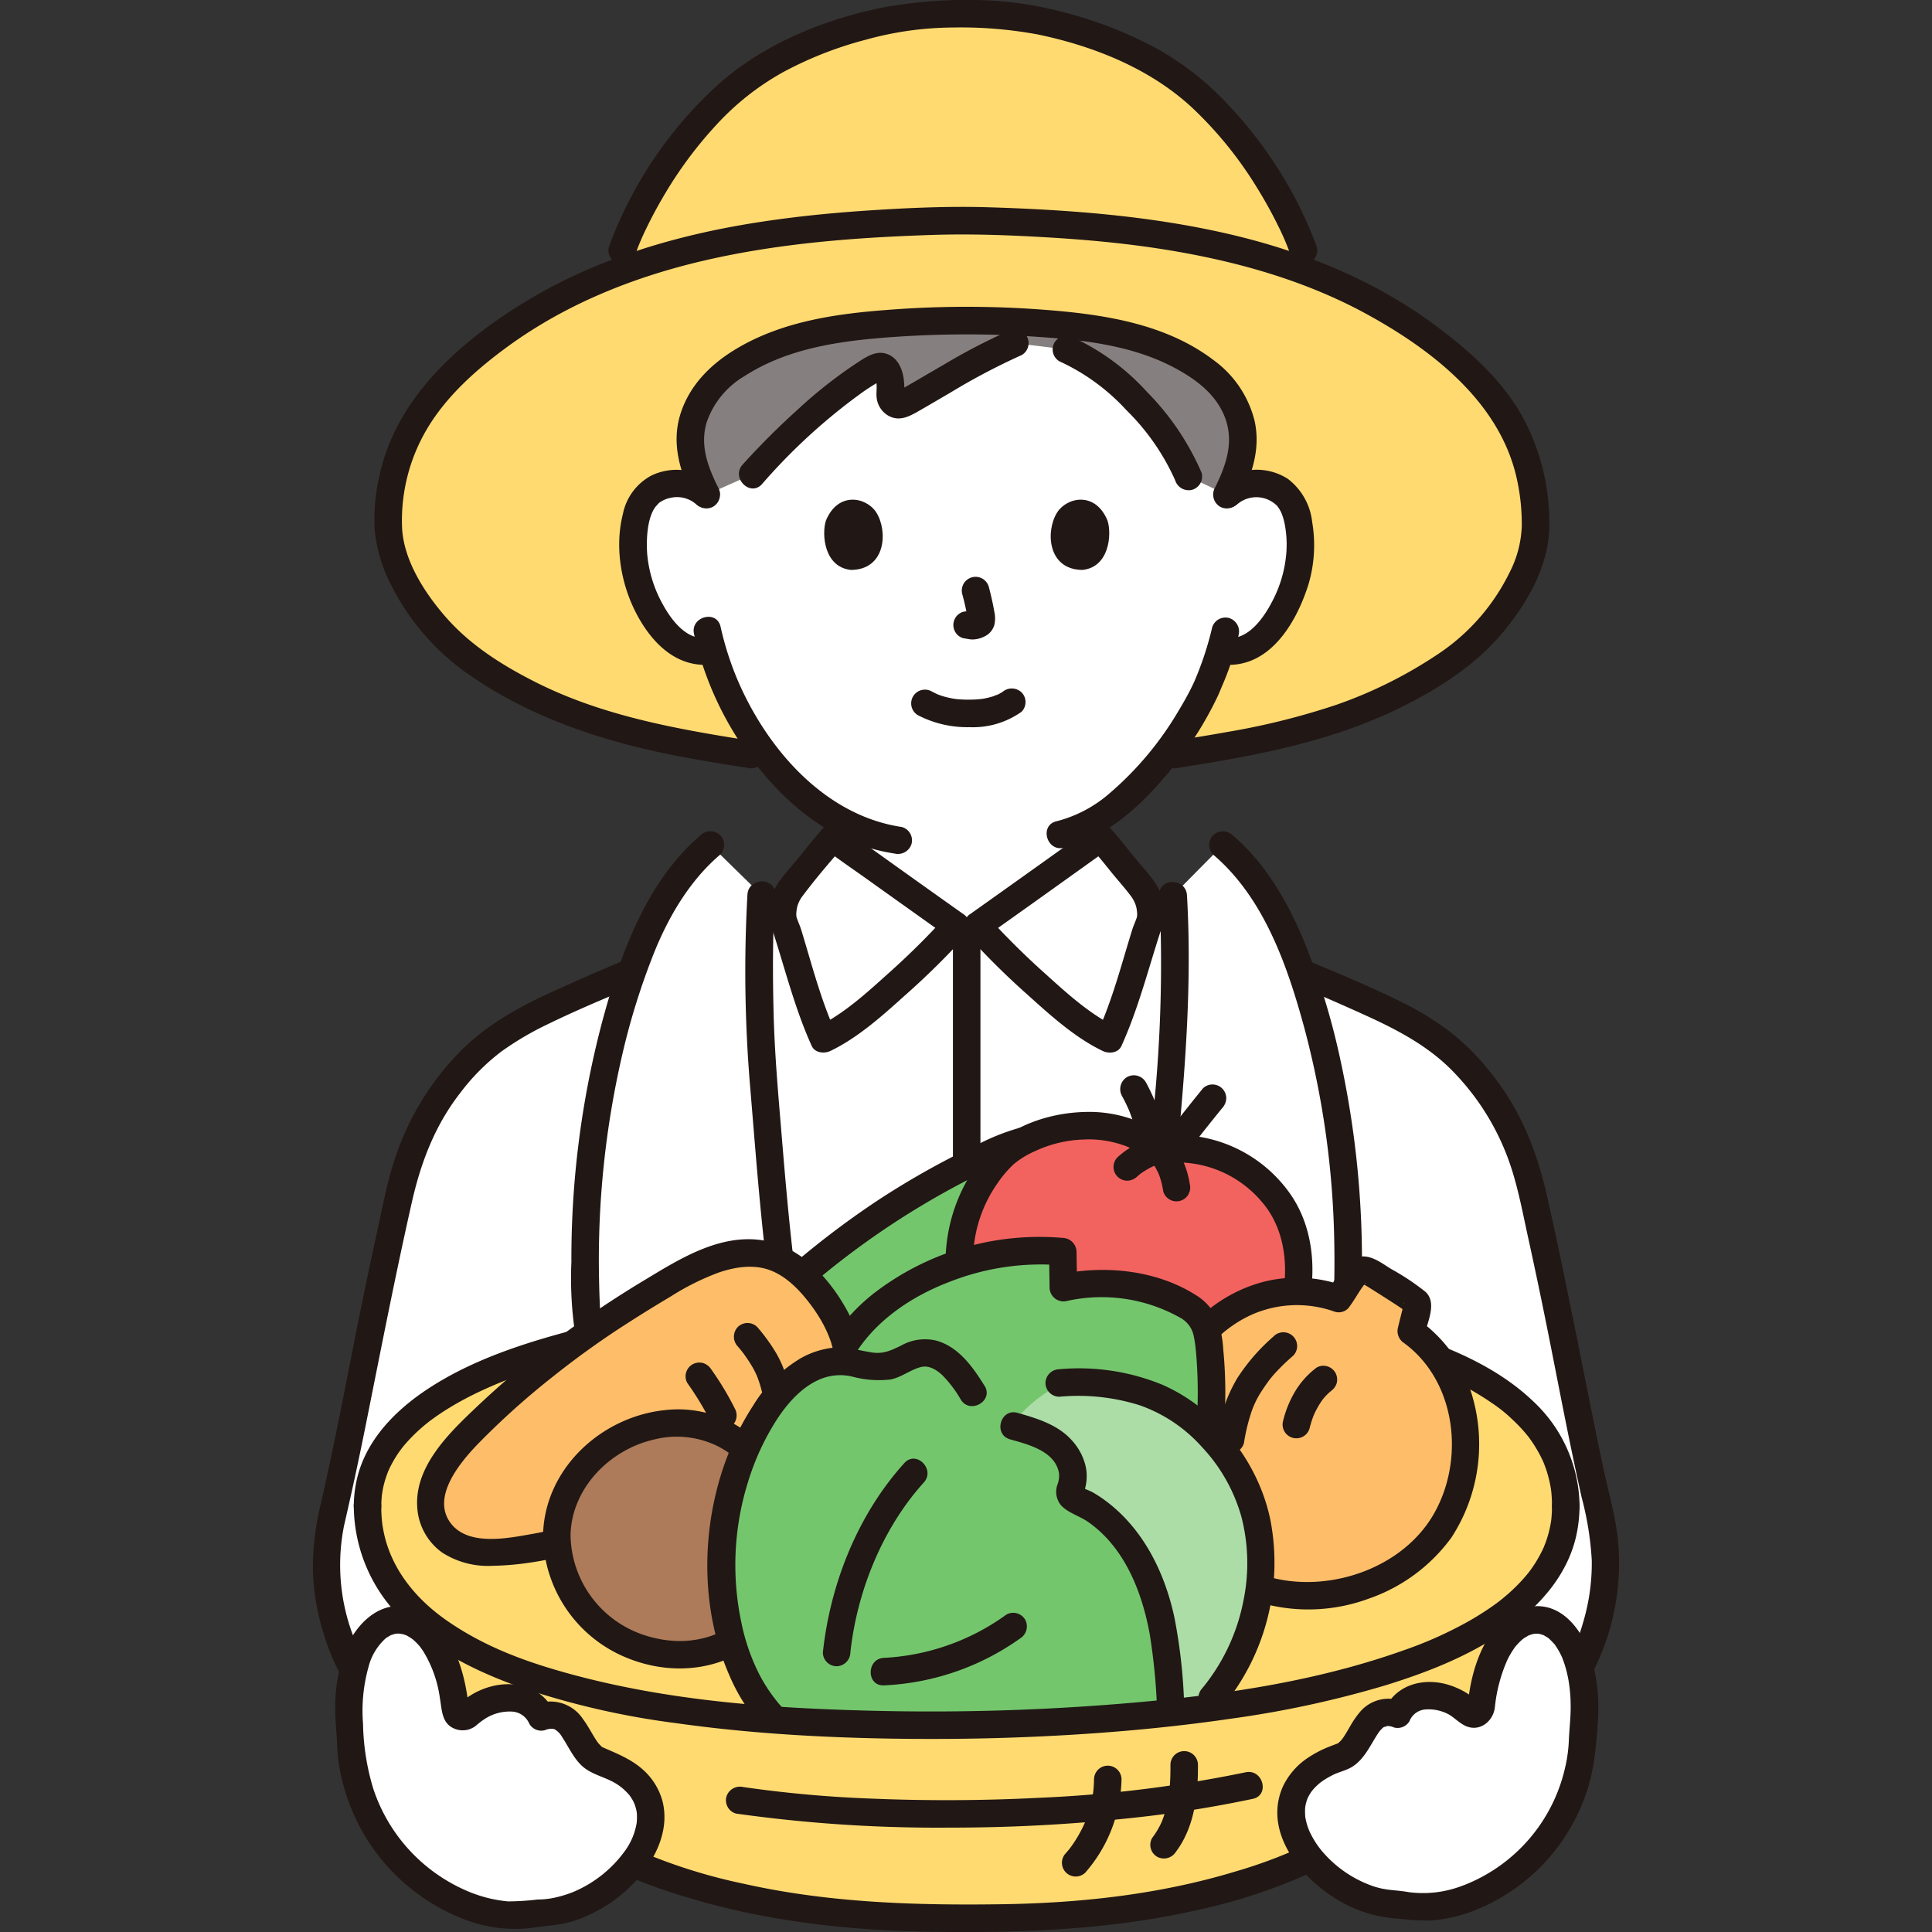 <!DOCTYPE svg PUBLIC "-//W3C//DTD SVG 1.1//EN" "http://www.w3.org/Graphics/SVG/1.1/DTD/svg11.dtd">
<!-- Uploaded to: SVG Repo, www.svgrepo.com, Transformed by: SVG Repo Mixer Tools -->
<svg width="80px" height="80px" viewBox="-54.58 0 337.122 337.122" xmlns="http://www.w3.org/2000/svg" fill="#000000">
<rect x="-54.58" y="0" width="337.122" height="337.122" fill="#333333" stroke="none"/>
<g id="SVGRepo_bgCarrier" stroke-width="0"/>
<g id="SVGRepo_tracerCarrier" stroke-linecap="round" stroke-linejoin="round"/>
<g id="SVGRepo_iconCarrier">
<defs>
<style>.a{fill:#ffffff;}.b{fill:#211715;}.c{fill:#ffda71;}.d{fill:#85807f;}.e{fill:none;}.f{fill:#74c66d;}.g{fill:#febe69;}.h{fill:#f2635f;}.i{fill:#ad7b59;}.j{fill:#acdda7;}</style>
</defs>
<path class="a" d="M137.443,146.178c2.2,2.465,4.92,6.077,7.076,8.573,1.269,1.47,2.2,4.168,1.48,6.115-.828,1.654-3.537,12.939-6.969,20.436-6.907-3.273-19.2-15.425-23.057-19.768C117.42,160.509,136.507,146.936,137.443,146.178Z"/>
<path class="a" d="M90.771,146.178c-2.2,2.465-4.92,6.077-7.075,8.573-1.269,1.47-2.2,4.168-1.481,6.115.828,1.654,3.487,12.939,6.919,20.436,6.908-3.273,19.247-15.425,23.107-19.768C110.794,160.509,91.707,146.936,90.771,146.178Z"/>
<path class="a" d="M34.214,312.486C25.737,309.217,11.46,299.447,7.2,291.51A38.822,38.822,0,0,1,3.02,266.073c5-21.542,5.957-30.566,12.174-57.929A45.678,45.678,0,0,1,29.2,183.42a46.266,46.266,0,0,1,9.056-6.023c7.6-3.871,23.628-10.293,37.431-15.971l3.889-1.565,2.4-.966a4.609,4.609,0,0,0,.233,1.971c.828,1.654,3.487,12.939,6.919,20.436,6.908-3.273,19.247-15.425,23.107-19.768h3.732c3.86,4.343,16.15,16.5,23.057,19.768,3.432-7.5,6.141-18.782,6.969-20.436a4.566,4.566,0,0,0,.241-1.873l2.155.868,3.889,1.565c13.8,5.678,29.827,12.1,37.431,15.971a46.269,46.269,0,0,1,9.057,6.023,45.676,45.676,0,0,1,14.008,24.724c6.217,27.363,7.177,36.387,12.174,57.929a38.828,38.828,0,0,1-4.174,25.437c-4.266,7.937-18.542,17.707-27.02,20.976Z"/>
<path class="b" d="M78.941,157.547c-12.569,5.056-25.218,10.042-37.536,15.69-6.008,2.754-11.675,5.98-16.261,10.829a48.382,48.382,0,0,0-11.087,18.952c-1.238,3.992-2.01,8.141-2.9,12.22q-1.2,5.484-2.333,10.983c-1.215,5.9-2.356,11.812-3.525,17.719-1.189,6.007-2.434,12-3.784,17.976a47.492,47.492,0,0,0-1.491,12.32A41.092,41.092,0,0,0,2.1,285.706a35.287,35.287,0,0,0,4.016,8.64,39.715,39.715,0,0,0,6.488,7.18,76.36,76.36,0,0,0,16.98,11.518q1.958.963,3.993,1.756a2.418,2.418,0,0,0,2.952-1.676,2.456,2.456,0,0,0-1.676-2.953,65.239,65.239,0,0,1-15.5-9.243c-4.79-3.73-8.969-7.832-11.447-13.42a34.806,34.806,0,0,1-2.435-21.367q2.072-8.967,3.873-17.991c2.574-12.82,5.064-25.648,7.95-38.4,1.558-6.886,4.008-13.337,8.376-18.962a36.917,36.917,0,0,1,7.277-7.335,52.976,52.976,0,0,1,7.681-4.555c5.943-2.912,12.086-5.428,18.2-7.962,6.4-2.653,12.8-5.3,19.229-7.884l2.168-.872a2.475,2.475,0,0,0,1.676-2.953,2.415,2.415,0,0,0-2.952-1.676Z"/>
<path class="b" d="M147.757,162.176c12.037,4.841,24.14,9.625,35.949,15,5.534,2.521,10.9,5.321,15.193,9.721a43.213,43.213,0,0,1,10.39,17.393c1.2,3.854,1.945,7.855,2.809,11.793q1.173,5.346,2.282,10.706c1.2,5.792,2.323,11.6,3.468,17.4,1.123,5.7,2.288,11.387,3.55,17.056a54.49,54.49,0,0,1,1.776,11.015,36.066,36.066,0,0,1-1.532,10.917,33.014,33.014,0,0,1-3.544,8.158,31.97,31.97,0,0,1-5.594,6.317,71.685,71.685,0,0,1-15.972,10.962c-1.174.594-2.337,1.135-3.41,1.553a2.472,2.472,0,0,0-1.676,2.953A2.417,2.417,0,0,0,194.4,314.8a69.277,69.277,0,0,0,16.844-9.876c5.072-3.907,9.874-8.344,12.626-14.225a41.447,41.447,0,0,0,3.742-23.07c-.483-3.6-1.482-7.151-2.253-10.7q-.961-4.426-1.856-8.868c-2.655-13.132-5.18-26.28-8.134-39.35-1.668-7.376-4.321-14.327-8.942-20.385a43.545,43.545,0,0,0-7.691-8.054,49.92,49.92,0,0,0-8.371-5.228c-6.23-3.109-12.711-5.738-19.138-8.408-6.661-2.767-13.331-5.522-20.023-8.214l-2.169-.872a2.416,2.416,0,0,0-2.952,1.676,2.46,2.46,0,0,0,1.676,2.953Z"/>
<path class="c" d="M150.33,131.68c18.254-2.851,32.911-5.57,48.33-16.214,7.359-5.081,14.7-15.32,14.7-23.656,0-9.392-2.813-18.535-10.959-26.4a82.832,82.832,0,0,0-28.247-17.727c-.73-2.264-1.281-3.979-1.281-3.979-2.325-6.58-9.242-19.7-20.11-28.7-9.048-7.487-26.172-13.18-39.33-12.564C100.274,1.828,83.146,7.522,74.1,15.01,63.229,24,56.312,37.128,53.986,43.708l-1.68,4.143A82.525,82.525,0,0,0,24.458,65.414c-8.145,7.861-11.3,16.592-11.3,25.985,0,8.335,7.68,18.986,15.04,24.067C43.62,126.11,58.277,128.829,76.531,131.68"/>
<path class="a" d="M170.759,87.668a6.61,6.61,0,0,0-5.938-3.3,6.987,6.987,0,0,0-5.467,2.234c1.87-3.734,3.382-7.238,2.9-11.153a15.652,15.652,0,0,0-6.218-10.485,38.819,38.819,0,0,0-15.078-6.714c-7.4-1.65-16.878-2.155-26.877-2.389-10,.234-19.476.739-26.876,2.389a38.819,38.819,0,0,0-15.078,6.714A15.657,15.657,0,0,0,65.912,75.45c-.473,3.875,1,7.347,2.848,11.039a7.026,7.026,0,0,0-5.367-2.12,6.61,6.61,0,0,0-5.938,3.3c-2.017,3.5-1.932,9.946-.578,13.935.959,2.825,2.531,7.147,6.318,10.246a7.7,7.7,0,0,0,6.55,1.64,54.166,54.166,0,0,0,10.279,19.393c4.485,5.369,9.21,9.279,14.524,11.593h-.01c-.118,1.372-.292,2.694-.51,4.069,5.746,4.127,17.11,12.207,18.213,12.989h3.732c1.228-.87,15.156-10.773,19.92-14.217-.152-1.031-.268-2.064-.359-3.1l-1.111.007c11.264-5.273,20.289-20.754,21.878-25.069a45.947,45.947,0,0,0,2.083-5.653l.581.1a7.85,7.85,0,0,0,6.054-1.748c3.788-3.1,5.359-7.421,6.318-10.246C172.691,97.614,172.776,91.167,170.759,87.668Z"/>
<path class="d" d="M122.506,59.873c-6.064,2.555-14.616,7.921-19.415,10.587A1.642,1.642,0,0,1,100.75,68.7a8.659,8.659,0,0,0-.207-3.154c-.32-1.318-1.332-1.877-2.12-1.464-6.724,3.527-16.3,12.644-21.732,18.692l-8.012,3.555c-1.806-3.631-3.233-7.058-2.767-10.876a15.657,15.657,0,0,1,6.219-10.485,38.821,38.821,0,0,1,15.077-6.714c7.4-1.65,16.878-2.155,26.877-2.389,10,.234,19.477.739,26.877,2.389a38.819,38.819,0,0,1,15.078,6.714,15.652,15.652,0,0,1,6.218,10.485c.467,3.818-.96,7.245-2.766,10.876l-6.7-3.168c-2.318-5.832-7.551-12.275-13.009-16.972a29.045,29.045,0,0,0-8.282-5.209Z"/>
<path class="b" d="M56.3,44.346a40.258,40.258,0,0,1,1.871-4.435c.936-1.954,1.964-3.864,3.067-5.73a71.032,71.032,0,0,1,9.086-12.29A46.254,46.254,0,0,1,82.052,12.6,65.036,65.036,0,0,1,96.459,6.94,57.822,57.822,0,0,1,111.666,4.8a73.647,73.647,0,0,1,14.909,1.226c9.767,2.044,19.581,5.964,26.954,12.847a67.572,67.572,0,0,1,11.19,13.814c1.322,2.13,2.547,4.321,3.653,6.57a43.081,43.081,0,0,1,2.189,5.089,2.461,2.461,0,0,0,2.952,1.676,2.421,2.421,0,0,0,1.677-2.952A72.72,72.72,0,0,0,159.932,18.5a50.43,50.43,0,0,0-12.7-10.043,70.571,70.571,0,0,0-15.551-6.142A62.833,62.833,0,0,0,115.2,0,79.856,79.856,0,0,0,99.016,1.4c-10.587,2.221-21.1,6.637-29.077,14.082A71.6,71.6,0,0,0,51.672,43.07a2.422,2.422,0,0,0,1.676,2.952A2.447,2.447,0,0,0,56.3,44.346Z"/>
<path class="b" d="M77.169,129.366c-13.106-2.05-26.394-4.315-38.345-10.363-5.863-2.967-11.426-6.477-15.755-11.482-3.615-4.179-7.236-9.793-7.492-15.485a31.361,31.361,0,0,1,4.4-17.267c3.4-5.7,8.583-10.305,13.9-14.2,10.29-7.535,22.2-12.283,34.57-15.138,12.99-3,26.344-4,39.638-4.436,6.7-.218,13.394.027,20.087.425,6.618.392,13.234.991,19.787,2.011,12.558,1.954,25.02,5.359,36.2,11.521,11.111,6.124,22.574,14.981,25.765,27.858a36.155,36.155,0,0,1,1.033,9,19.015,19.015,0,0,1-2.124,8.077,36.184,36.184,0,0,1-12.118,14,78.055,78.055,0,0,1-17.921,9.033,125.716,125.716,0,0,1-19.114,4.786c-3.322.6-6.657,1.135-9.993,1.657a2.416,2.416,0,0,0-1.676,2.952,2.459,2.459,0,0,0,2.952,1.676c13.836-2.163,27.664-4.7,40.214-11.216,6.187-3.212,12.084-7.1,16.556-12.513,4.216-5.1,7.917-11.492,8.023-18.29a38.685,38.685,0,0,0-4.728-19.35c-3.549-6.355-9.087-11.289-14.842-15.613-10.754-8.081-23.458-13.2-36.5-16.207-13.666-3.153-27.75-4.2-41.736-4.633-7.032-.216-14.077.1-21.095.565s-14.047,1.193-21,2.352c-13.3,2.22-26.458,6.213-38.091,13.16S14.564,69.187,11.63,83.031a33.414,33.414,0,0,0-.809,9.651,26.271,26.271,0,0,0,2.807,9.312,41.846,41.846,0,0,0,13.083,15.348c11.478,8.145,24.878,12.365,38.587,14.886,3.521.647,7.058,1.213,10.6,1.766a2.476,2.476,0,0,0,2.953-1.676,2.418,2.418,0,0,0-1.677-2.952Z"/>
<path class="e" d="M73.611,164.6c.873-.291,15.038-6.917,15.329-7.024,4.482-1.62,4.288-4.492,4.871-7.713.32-1.863.572-3.58.727-5.385"/>
<path class="e" d="M135.534,144.214c.165,1.891.417,3.764.747,5.646.563,3.221.388,6.093,4.87,7.713.292.107,12.991,6.151,13.447,6.336"/>
<path class="b" d="M156.93,109.516a56.713,56.713,0,0,1-3.1,9.392c-.11.277.213-.482.083-.2-.041.09-.078.182-.12.271-.079.17-.156.342-.236.511-.227.478-.466.95-.713,1.419-.556,1.057-1.151,2.093-1.771,3.113A56.831,56.831,0,0,1,138.9,138.542a22.525,22.525,0,0,1-9.131,4.765c-3.008.7-1.735,5.325,1.276,4.629,6.928-1.6,12.7-6.654,17.22-11.912a61.729,61.729,0,0,0,9.677-14.618q.231-.516.445-1.038c.062-.153.348-.82.074-.19.382-.878.756-1.758,1.092-2.655a45.052,45.052,0,0,0,2-6.731,2.459,2.459,0,0,0-1.676-2.953,2.424,2.424,0,0,0-2.952,1.677Z"/>
<path class="b" d="M66.525,110.63a57.192,57.192,0,0,0,8.035,18.915c4.125,6.213,9.55,12.031,16.119,15.687a31.938,31.938,0,0,0,10.844,3.707,2.48,2.48,0,0,0,2.953-1.677,2.418,2.418,0,0,0-1.677-2.952c-13.455-1.991-23.5-13.612-28.634-25.559a54.044,54.044,0,0,1-3.011-9.4c-.683-3.012-5.312-1.737-4.629,1.276Z"/>
<path class="b" d="M161.369,87.951a5.1,5.1,0,0,1,7.067.5c-.341-.419.113.2.169.286a6.833,6.833,0,0,1,.371.669,10.565,10.565,0,0,1,.655,2.245,18.863,18.863,0,0,1,.229,5.033,21.79,21.79,0,0,1-2.529,8.414c-1.413,2.709-4.158,6.662-7.728,6.181a2.484,2.484,0,0,0-2.952,1.677,2.417,2.417,0,0,0,1.676,2.952c8.378,1.127,13.252-7.04,15.421-13.966a24.075,24.075,0,0,0,.637-10.87,10.941,10.941,0,0,0-4.253-7.52,10.061,10.061,0,0,0-12.157,1c-2.3,2.072,1.1,5.458,3.394,3.394Z"/>
<path class="b" d="M70.239,84.557A10.154,10.154,0,0,0,59.06,82.991,9.777,9.777,0,0,0,54.108,89.7c-1.67,6.621.03,14.237,3.836,19.848,2.79,4.114,6.782,7.054,11.943,6.36a2.413,2.413,0,0,0,1.676-2.952,2.466,2.466,0,0,0-2.952-1.677c-3.51.473-6.23-3.361-7.647-6.026a21.829,21.829,0,0,1-2.61-8.569c-.186-2.668.006-6.385,1.489-8.315-.167.217.327-.351.384-.409a1.625,1.625,0,0,1,.5-.414,4.751,4.751,0,0,1,1.745-.683,5.049,5.049,0,0,1,4.372,1.085c2.29,2.063,5.7-1.321,3.394-3.394Z"/>
<path class="b" d="M105.608,124.805a18.65,18.65,0,0,0,8.981,2.081,14.628,14.628,0,0,0,9.078-2.684,2.4,2.4,0,0,0,0-3.394,2.474,2.474,0,0,0-3.394,0c.732-.571.18-.146-.008-.025s-.364.221-.553.32c-.1.051-.2.1-.3.147-.312.161-.126-.084.112-.038-.159-.031-.6.225-.763.277a13.57,13.57,0,0,1-2.134.488c.36-.055-.022,0-.183.014-.209.021-.419.039-.629.052-.505.033-1.011.046-1.517.043q-.68,0-1.358-.049-.312-.021-.623-.052c-.04,0-.79-.12-.28-.03a17.583,17.583,0,0,1-1.993-.442c-.28-.084-.552-.184-.828-.278-.607-.208.372.19-.176-.069q-.513-.242-1.013-.5a2.4,2.4,0,1,0-2.423,4.144Z"/>
<path class="b" d="M113.334,103.694a42,42,0,0,1,.988,4.518l-.086-.638a2.763,2.763,0,0,1,.017.623l.086-.638a1.517,1.517,0,0,1-.069.281l.242-.573a1.125,1.125,0,0,1-.1.18l.375-.486a.923.923,0,0,1-.147.146l.485-.376a2.838,2.838,0,0,1-.357.19l.573-.242a2.64,2.64,0,0,1-.6.176l.638-.086a2.39,2.39,0,0,1-.567,0l.639.086c-.214-.03-.423-.082-.637-.111a1.812,1.812,0,0,0-.957-.042,1.783,1.783,0,0,0-.892.284,2.4,2.4,0,0,0-.861,3.284,2.3,2.3,0,0,0,1.434,1.1c.493.066.972.192,1.474.214a4.715,4.715,0,0,0,2.181-.521,3.162,3.162,0,0,0,1.75-2.085,5.2,5.2,0,0,0-.022-2.237c-.246-1.455-.582-2.9-.956-4.325a2.4,2.4,0,1,0-4.629,1.276Z"/>
<path class="b" d="M89.524,90.876c-.754,2.452-.262,8.092,4.383,8.573,6.139-.037,6.466-6.857,4.4-10.063C96.614,86.761,91.638,85.669,89.524,90.876Z"/>
<path class="b" d="M138.69,90.876c.754,2.452.263,8.093-4.382,8.573-6.14-.037-6.467-6.857-4.4-10.063C131.6,86.761,136.575,85.669,138.69,90.876Z"/>
<path class="b" d="M111.7,164.6v39.028c0,3.089,4.8,3.094,4.8,0V164.6c0-3.088-4.8-3.093-4.8,0Z"/>
<path class="b" d="M135.746,147.875c1.23,1.387,2.394,2.83,3.556,4.275s2.432,2.816,3.52,4.3a5.459,5.459,0,0,1,.869,1.82,7.09,7.09,0,0,1,.159,1.211c.015.143-.081.718.041.251-.218.832-.649,1.666-.906,2.5-1.859,6-3.428,12.13-6.027,17.864l3.284-.861c-4.593-2.216-8.566-5.831-12.313-9.223a135.593,135.593,0,0,1-10.259-10.17l-.486,3.77q9.357-6.635,18.677-13.322c1.1-.791,2.219-1.565,3.28-2.41a2.416,2.416,0,0,0,0-3.394,2.46,2.46,0,0,0-3.395,0c.789-.629,0-.008-.34.238q-.834.608-1.671,1.208-2.427,1.748-4.863,3.484-5.484,3.918-10.978,7.825-1.566,1.113-3.133,2.226a2.445,2.445,0,0,0-.485,3.769,135.756,135.756,0,0,0,10.514,10.4c3.958,3.567,8.19,7.408,13.029,9.744,1.073.517,2.716.392,3.284-.861,2.866-6.324,4.575-13.013,6.694-19.6.125-.385.287-.765.4-1.152-.137.459-.186.6.115-.26a6.832,6.832,0,0,0,.314-1.665A9.41,9.41,0,0,0,147,154.073c-1.107-1.644-2.539-3.12-3.78-4.665-1.336-1.662-2.665-3.331-4.079-4.927C137.087,142.165,133.7,145.57,135.746,147.875Z"/>
<path class="b" d="M89.074,144.481c-1.415,1.6-2.744,3.265-4.08,4.927-1.24,1.544-2.674,3.022-3.78,4.665a9.4,9.4,0,0,0-1.628,5.766A6.786,6.786,0,0,0,79.9,161.5c.13.372.351,1.083.114.26.112.387.276.767.4,1.152,2.1,6.587,3.784,13.276,6.648,19.6.564,1.244,2.218,1.375,3.284.861,4.845-2.338,9.085-6.178,13.054-9.744a134.666,134.666,0,0,0,10.539-10.4,2.445,2.445,0,0,0-.486-3.769q-9.242-6.552-18.447-13.156-.98-.705-1.956-1.412c-.226-.163-.451-.329-.676-.493-.424-.308-.22-.17.094.08a2.475,2.475,0,0,0-3.394,0,2.417,2.417,0,0,0,0,3.394c2.454,1.956,5.088,3.71,7.64,5.534q5.547,3.963,11.1,7.914,1.605,1.143,3.212,2.284l-.486-3.77a134.069,134.069,0,0,1-10.283,10.17c-3.757,3.391-7.739,7-12.338,9.223l3.284.861c-2.6-5.731-4.142-11.868-5.982-17.864-.256-.833-.682-1.664-.9-2.5.127.481.034-.181.041-.251a7.309,7.309,0,0,1,.159-1.211,5.4,5.4,0,0,1,.87-1.82c2.2-2.939,4.638-5.825,7.075-8.573C94.511,145.571,91.128,142.164,89.074,144.481Z"/>
<path class="a" d="M158.816,147.437c4.412,3.688,8.714,10.13,11.272,16.074,6.958,16.172,11.794,39.891,10.323,66.194a8.038,8.038,0,0,1-2.747,5.888c-1.568,1.225-3.71,1.347-5.7,1.333a71.384,71.384,0,0,1-21.7-3.539c-1.544-.506-3.2-1.167-4-2.582a6.994,6.994,0,0,1-.411-4.227q2.148-19.451,3.8-38.953a262.648,262.648,0,0,0,.49-31.416"/>
<path class="a" d="M69.385,147.437c-4.412,3.688-8.714,10.13-11.272,16.074-6.959,16.172-11.794,39.891-10.324,66.194a8.039,8.039,0,0,0,2.748,5.888c1.568,1.225,3.71,1.347,5.7,1.333a71.384,71.384,0,0,0,21.7-3.539c1.544-.506,3.2-1.167,4-2.582a6.717,6.717,0,0,0,.411-4.227c-1.825-13.16-2.693-25.953-3.8-38.953a264.924,264.924,0,0,1-.305-31.514"/>
<path class="b" d="M157.119,149.134c8.858,7.526,12.959,19.413,15.916,30.3a154.742,154.742,0,0,1,5.217,37.981q.091,5.429-.166,10.854c-.118,2.5-.513,5.39-3.364,6.062a16.41,16.41,0,0,1-4.167.177q-2.817-.075-5.623-.373a67.488,67.488,0,0,1-10.432-1.982,34.773,34.773,0,0,1-4.6-1.428c-1.049-.448-1.726-.952-1.774-2.159a32.024,32.024,0,0,1,.423-4.692q.307-2.832.6-5.665,1.186-11.333,2.207-22.682c1.175-13.059,1.949-26.2,1.181-39.313-.18-3.07-4.981-3.091-4.8,0a251.718,251.718,0,0,1-.961,36.846q-1.059,11.967-2.3,23.917-.294,2.833-.6,5.666a44.51,44.51,0,0,0-.556,5.923c.1,3.774,2.6,5.864,5.964,7.029a71.125,71.125,0,0,0,22.2,3.732c3.573.045,7.027-.52,9.279-3.556,2.227-3,2.116-6.8,2.224-10.367a165.114,165.114,0,0,0-4.015-41.989,122.983,122.983,0,0,0-5.825-18.732c-2.846-7-6.814-13.984-12.644-18.938a2.463,2.463,0,0,0-3.394,0,2.421,2.421,0,0,0,0,3.394Z"/>
<path class="b" d="M67.688,145.74c-9.642,8.192-14.2,21.281-17.349,33.148a161.447,161.447,0,0,0-5.214,41.318,65.886,65.886,0,0,0,.475,11.247,9.127,9.127,0,0,0,6.409,7.457c3.405.9,7.343.411,10.792.068a75.848,75.848,0,0,0,11.268-1.963c3-.768,7.024-1.49,9.173-3.951,2.66-3.046,1.37-7.325.924-10.914-.963-7.763-1.65-15.556-2.294-23.35-.607-7.343-1.28-14.67-1.464-22.038-.172-6.878-.169-13.781.235-20.651.181-3.086-4.62-3.075-4.8,0a239.988,239.988,0,0,0,.51,33.949c.621,7.443,1.192,14.891,1.93,22.324.373,3.752.788,7.5,1.27,11.239a27.964,27.964,0,0,1,.537,4.936c-.062,1.175-.706,1.69-1.75,2.144a46.786,46.786,0,0,1-9.672,2.609,67.272,67.272,0,0,1-10.553,1.177c-2.685.089-5.988.481-7.329-2.4a9.877,9.877,0,0,1-.671-3.829q-.129-2.733-.171-5.471a158.793,158.793,0,0,1,4.127-39.064,122.455,122.455,0,0,1,5.539-17.622c2.551-6.3,6.242-12.529,11.472-16.973a2.421,2.421,0,0,0,0-3.394,2.45,2.45,0,0,0-3.394,0Z"/>
<path class="b" d="M70.751,85.114c-1.8-3.647-3.239-7.378-2.016-11.443a15.008,15.008,0,0,1,6.657-8.077c6.853-4.414,14.962-5.847,22.949-6.556a180.388,180.388,0,0,1,28.125-.261c8.078.543,16.443,1.488,23.717,5.307,3.687,1.936,7.271,4.526,8.887,8.516,1.774,4.382.338,8.49-1.65,12.514a2.461,2.461,0,0,0,.861,3.284,2.423,2.423,0,0,0,3.284-.861c2.213-4.481,3.887-9.065,2.769-14.11A18.634,18.634,0,0,0,157.1,62.778c-7.406-5.6-16.7-7.488-25.743-8.4a177.037,177.037,0,0,0-30.786-.325c-9.23.682-18.695,2.01-26.762,6.87-4.353,2.621-7.979,6.212-9.595,11.126-1.786,5.432-.03,10.581,2.392,15.484a2.424,2.424,0,0,0,3.284.861,2.45,2.45,0,0,0,.861-3.284Z"/>
<path class="b" d="M130.287,63.049a36.414,36.414,0,0,1,11.671,8.507,40,40,0,0,1,8.517,12.24,2.476,2.476,0,0,0,2.952,1.676A2.415,2.415,0,0,0,155.1,82.52a45.754,45.754,0,0,0-9.483-14.077,40.189,40.189,0,0,0-12.911-9.538,2.476,2.476,0,0,0-3.283.861,2.416,2.416,0,0,0,.861,3.283Z"/>
<path class="b" d="M78.388,84.468A102.4,102.4,0,0,1,96.16,68.277c.713-.488,1.438-.959,2.182-1.4a7.48,7.48,0,0,0,1.038-.589,11.565,11.565,0,0,1-1.191-.25c.016-.015.233,1.146.141.607.172,1.013-.092,2.024.1,3.03a4.142,4.142,0,0,0,1.916,2.812c2.066,1.223,3.932.077,5.749-.97,1.695-.975,3.379-1.97,5.07-2.952a115.321,115.321,0,0,1,12.554-6.619,2.414,2.414,0,0,0,.861-3.284A2.463,2.463,0,0,0,121.3,57.8a105.828,105.828,0,0,0-11.208,5.841c-1.814,1.044-3.617,2.107-5.427,3.158-.722.419-1.445.837-2.172,1.247a2.06,2.06,0,0,0-.489.275c-.3.329.443-.124.748.043.56.306.427.46.456-.367.085-2.384-.568-5.452-3.148-6.275-1.955-.624-3.786.752-5.348,1.764a80.128,80.128,0,0,0-9.919,7.82,131.765,131.765,0,0,0-9.794,9.768c-2.062,2.291,1.322,5.7,3.394,3.394Z"/>
<path class="c" d="M9.593,264.229q-.036-.7-.037-1.409c0-30.962,74.577-35.752,104.544-35.752,26.732,0,104.544,0,104.544,35.752,0,34.875-82.282,38.217-110.11,38.217C81.072,301.037,11.418,299.1,9.593,264.229Z"/>
<path class="b" d="M221.044,262.82a25.3,25.3,0,0,0-8.006-18.221c-5.517-5.311-12.687-8.658-19.844-11.138a136.906,136.906,0,0,0-25.344-5.788c-8.964-1.289-17.994-2.056-27.038-2.491-14.172-.682-28.442-.789-42.617-.128-18.578.867-37.463,2.775-55.429,7.768-7.872,2.188-15.853,5.02-22.713,9.546-5.613,3.7-10.713,8.846-12.32,15.583a21.519,21.519,0,0,0-.577,4.869c-.015,3.089,4.785,3.093,4.8,0a20.4,20.4,0,0,1,.136-2.251c-.077.665.079-.45.115-.631q.121-.624.288-1.237c.174-.64.391-1.263.625-1.882.217-.575-.217.469.036-.092.074-.165.148-.329.225-.492q.273-.575.583-1.128.493-.882,1.072-1.712c.1-.144.76-1.019.4-.565q.411-.524.85-1.023a29.153,29.153,0,0,1,3.431-3.291c.16-.131.321-.26.482-.389.54-.43-.381.282.175-.135q.425-.318.854-.626,1.152-.822,2.358-1.564c1.565-.969,3.185-1.847,4.839-2.656a79.537,79.537,0,0,1,10.945-4.3c17.3-5.548,35.387-7.591,53.408-8.7,13.817-.849,27.7-.865,41.529-.424,17.2.548,34.2,1.809,50.787,6.281,7.46,2.012,14.183,4.383,20.56,8.753a25.423,25.423,0,0,1,3.551,2.825c.581.537,1.142,1.1,1.677,1.68q.362.394.707.8c.1.123.2.248.309.372.42.5-.013-.039.217.27a23.2,23.2,0,0,1,2.364,3.874c.081.17.158.342.237.513.265.58-.182-.472.053.122.139.352.274.706.4,1.064a21.169,21.169,0,0,1,.624,2.212q.127.57.225,1.147.048.291.09.584c-.086-.612,0,.055.011.152.072.815.122,1.627.125,2.446.013,3.088,4.813,3.094,4.8,0Z"/>
<path class="f" d="M84.005,231.393c10.72-.041,52.237,17.5,53.679,17.935,3.615,1.095,21.159-6.2,21.278-6.614.067-.23-3.9-12.135-3.863-12.541.047-.59,8.184-2.921,7.6-3.882-3.245-5.356-8.1-11.215-13.681-13.881,2.877-2.062,6.742-3.054,5.3-4.924-2.553-3.32-7.119-7.531-12.553-8.688-9.427-2.007-16-1.117-24.316,2.851a140.607,140.607,0,0,0-34.262,22.678"/>
<path class="b" d="M84.005,233.793a17.723,17.723,0,0,1,1.9.129c.427.048-.549-.092.068.012.164.027.329.051.494.078.439.073.877.155,1.314.243,1.947.392,3.87.9,5.78,1.437,4.727,1.339,9.384,2.924,14.01,4.572,8.572,3.054,17.041,6.387,25.48,9.789,1.762.711,3.635,1.773,5.581,1.787a22.02,22.02,0,0,0,5.979-1.1c2.38-.673,4.722-1.483,7.04-2.343q3.182-1.181,6.3-2.524c1.181-.51,2.651-.968,3.209-2.235.621-1.412-.441-3.512-.87-4.863-.685-2.153-1.382-4.3-2.059-6.458-.235-.744-.431-1.509-.686-2.246-.043-.124-.042-.383-.122-.481.332.405-1.728,2.649-.73,2.35a4.343,4.343,0,0,0,.534-.255c.234-.109-.139.057-.152.062.126-.052.253-.1.379-.154l.621-.245c.567-.222,1.136-.44,1.7-.664a28.24,28.24,0,0,0,3.241-1.414,3.776,3.776,0,0,0,2.029-2.223c.456-1.762-1.277-3.611-2.217-4.948a41.662,41.662,0,0,0-7.838-8.66,25.71,25.71,0,0,0-4.759-3.1v4.144c2.1-1.458,5.811-2.509,6.649-5.22.831-2.685-2.291-5.33-4.041-6.944a25.276,25.276,0,0,0-7.791-5.019,33.224,33.224,0,0,0-10.084-1.873,37.658,37.658,0,0,0-18.319,3.961,143.637,143.637,0,0,0-17.934,9.986A152.377,152.377,0,0,0,81.5,222.63c-2.321,2.048,1.085,5.432,3.394,3.394a142.583,142.583,0,0,1,28.565-19.707c4.976-2.589,10.11-5.192,15.742-5.934a31.871,31.871,0,0,1,8.216.071,21.749,21.749,0,0,1,7.909,2.252,23.823,23.823,0,0,1,6.522,5.508,4.894,4.894,0,0,0,.405.49q.332.366.141.2a1.392,1.392,0,0,1,.02-1.316c.1-.36.143-.025-.048.019.15-.035-.547.364-.684.447-1.288.774-2.633,1.426-3.87,2.286-1.36.945-1.744,3.289,0,4.144a28.681,28.681,0,0,1,9.852,8.636c.635.833,1.237,1.693,1.816,2.567.141.212.692,1.406.952,1.488-.235-.074.3-1.981.447-2.188-.2.283.4-.235.14-.107a27.458,27.458,0,0,1-2.864,1.315c-2.164.849-6.011,1.634-5.345,4.746.432,2.018,1.219,4.006,1.847,5.967.454,1.42.911,2.839,1.358,4.261.148.473.3.946.438,1.422s.079,1.078.114.125l.328-1.211c.3-.527,1.217-.95.376-.567-.379.172-.752.358-1.133.527q-.3.135-.608.266l-.421.181c-.357.152.544-.225-.061.024-.651.269-1.3.536-1.959.8-3.042,1.2-6.126,2.328-9.268,3.244a39.955,39.955,0,0,1-3.979.965c-.726.134.24.019-.439.062-.208.013-.416.035-.625.039-.356.005-.783-.193-.14.044-.111-.041-.239-.035-.35-.081-.948-.391-1.911-.752-2.862-1.136-11.322-4.565-22.686-9.09-34.3-12.874-3.217-1.048-6.457-2.044-9.745-2.845a31.921,31.921,0,0,0-7.373-1.154c-3.089-.007-3.094,4.793,0,4.8Z"/>
<path class="b" d="M117.84,217.447c-.477.065.312-.031.406-.041q.407-.042.814-.072.7-.053,1.4-.07a28.994,28.994,0,0,1,3.035.078q.7.054,1.394.142c-.477-.061.31.049.4.064q.4.066.8.142a30.092,30.092,0,0,1,2.947.726A2.426,2.426,0,0,0,132,216.74a2.45,2.45,0,0,0-1.677-2.953,32.549,32.549,0,0,0-13.756-.969,2.406,2.406,0,0,0-1.676,2.953,2.479,2.479,0,0,0,2.952,1.676Z"/>
<path class="g" d="M91.2,246.121a12.69,12.69,0,0,0,1.612-2.886c2.421-6.132-.711-13.11-4.952-18.158a18.322,18.322,0,0,0-7.055-5.6c-6.189-2.418-13.042.807-18.759,4.195-13.487,7.994-22.855,14.734-34.835,26.483a27.4,27.4,0,0,0-5.8,8.19c-1.279,3.132-1.13,6.746,1.088,9.3,2.592,2.983,6.82,3.425,10.756,3.07,16.778-1.512,32.345-9.068,47.311-16.8C84.492,251.89,88.645,249.583,91.2,246.121Z"/>
<path class="b" d="M93.272,247.333c4.133-5.775,3.112-13.011-.181-18.913-3.26-5.844-8.575-11.472-15.566-12.117s-13.533,3.373-19.262,6.841a185.048,185.048,0,0,0-15.411,10.293,168.16,168.16,0,0,0-14.716,12.494c-4.585,4.353-10.295,10.033-9.918,16.911a10.459,10.459,0,0,0,4.4,8.1A14.775,14.775,0,0,0,31.4,273.22c6.938-.106,14.059-1.913,20.624-4.041a166.567,166.567,0,0,0,22.427-9.466c6.617-3.28,14.231-6.334,18.823-12.38a2.414,2.414,0,0,0-.861-3.284,2.459,2.459,0,0,0-3.283.861A20.949,20.949,0,0,1,82.759,250c-2.693,1.561-5.5,2.934-8.278,4.336-5.665,2.86-11.4,5.61-17.315,7.915a97.588,97.588,0,0,1-18.478,5.34c-4.278.751-11.43,2.345-14.59-1.765-3.47-4.513,1.5-10.483,4.521-13.664A135.3,135.3,0,0,1,42.1,240.053a153.335,153.335,0,0,1,13.04-9.307c2.431-1.564,4.894-3.075,7.377-4.555a44.1,44.1,0,0,1,8.332-4.147c2.993-1.011,6.317-1.521,9.322-.249,2.814,1.192,5.1,3.683,6.879,6.1,3.679,4.988,6.023,11.511,2.082,17.019a2.419,2.419,0,0,0,.861,3.284A2.452,2.452,0,0,0,93.272,247.333Z"/>
<path class="b" d="M74.162,234.949c.29.34.576.684.854,1.035.048.061.266.339.034.043s-.02-.023.027.039c.11.148.219.3.326.448.467.657.91,1.337,1.318,2.032.194.331.371.671.537,1.018.086.18.166.363.249.544.124.273-.2-.491-.037-.084.037.095.075.189.112.283a19.735,19.735,0,0,1,.746,2.374,2.423,2.423,0,0,0,2.953,1.676,2.449,2.449,0,0,0,1.676-2.952,19.93,19.93,0,0,0-2.092-5.282,32.174,32.174,0,0,0-3.309-4.568,2.41,2.41,0,0,0-3.394,0,2.462,2.462,0,0,0,0,3.394Z"/>
<path class="b" d="M65.377,241.362a51.047,51.047,0,0,1,4.123,6.847,2.418,2.418,0,0,0,3.284.861,2.459,2.459,0,0,0,.861-3.284,51.215,51.215,0,0,0-4.123-6.847,2.607,2.607,0,0,0-1.435-1.1,2.452,2.452,0,0,0-1.849.242,2.421,2.421,0,0,0-1.1,1.434,2.349,2.349,0,0,0,.242,1.85Z"/>
<path class="h" d="M151.77,200.458a17.1,17.1,0,0,1-7.42-1.952c-6.226-3.339-16.2-2.8-23.462,2.668A25.694,25.694,0,0,0,117.673,235c3.351,4.487,8.44,7.806,12.557,9.968a25.719,25.719,0,0,0,10.391,2.885c5.21.322,11.691-.067,16.6-2.424a25.8,25.8,0,0,0,13.825-16.6c2-7.338,1.254-15.629-4.393-21.5A20.861,20.861,0,0,0,151.77,200.458Z"/>
<path class="b" d="M151.77,198.058a15.694,15.694,0,0,1-4.821-.983c-1.354-.518-2.6-1.277-3.965-1.779a22.624,22.624,0,0,0-8.349-1.261c-6.124.17-12.892,2.394-17.019,7.09-7.819,8.9-9.59,22.064-3.713,32.479,3.148,5.579,8.367,9.688,13.885,12.766a33.776,33.776,0,0,0,19.6,3.837,29.244,29.244,0,0,0,17.358-6.9,28.384,28.384,0,0,0,8.974-15.3c1.49-6.817.767-14.354-3.466-20.1a24.169,24.169,0,0,0-18.48-9.848c-3.088-.149-3.08,4.652,0,4.8a19.313,19.313,0,0,1,13.854,6.89c3.463,4,4.462,9.518,3.865,14.657a24.152,24.152,0,0,1-6.065,13.489,23.227,23.227,0,0,1-13.8,7.262c-5.562.861-11.834.684-17.015-1.687-4.875-2.231-9.882-5.6-13.075-9.964a23.423,23.423,0,0,1,.014-27.14,19.255,19.255,0,0,1,2.757-3.226,15.566,15.566,0,0,1,3.79-2.305,21.474,21.474,0,0,1,8.175-1.986,18.394,18.394,0,0,1,7.732,1.19c1.377.56,2.651,1.325,4.069,1.81a20.949,20.949,0,0,0,5.694,1.01C154.857,203.019,154.848,198.219,151.77,198.058Z"/>
<path class="b" d="M146.183,198.575a16.131,16.131,0,0,0-5.755,3.353,2.4,2.4,0,0,0,0,3.394,2.414,2.414,0,0,0,1.7.7,2.612,2.612,0,0,0,1.7-.7q.39-.351.8-.671l-.486.375a13.374,13.374,0,0,1,2.914-1.7l-.573.241q.483-.2.979-.367a2.538,2.538,0,0,0,1.435-1.1,2.453,2.453,0,0,0,.242-1.849,2.4,2.4,0,0,0-2.953-1.676Z"/>
<path class="b" d="M146.8,203.322a13.632,13.632,0,0,1,.908,1.751l-.242-.573a13.4,13.4,0,0,1,.929,3.364,2.393,2.393,0,0,0,1.1,1.434,2.4,2.4,0,0,0,3.284-.861l.242-.573a2.423,2.423,0,0,0,0-1.276,14.966,14.966,0,0,0-2.079-5.689,2.509,2.509,0,0,0-1.434-1.1,2.458,2.458,0,0,0-1.85.242,2.43,2.43,0,0,0-1.1,1.435,2.47,2.47,0,0,0,.242,1.849Z"/>
<path class="b" d="M141.2,191.237a29.792,29.792,0,0,1,1.324,2.734l-.242-.573a29.491,29.491,0,0,1,1.636,5.242,2.416,2.416,0,0,0,2.952,1.676,2.456,2.456,0,0,0,1.676-2.952,31.425,31.425,0,0,0-3.2-8.55,2.423,2.423,0,0,0-3.284-.861,2.451,2.451,0,0,0-.861,3.284Z"/>
<path class="b" d="M155.3,189.944q-3.294,4.044-6.463,8.189a2.4,2.4,0,0,0-.242,1.849,2.4,2.4,0,0,0,2.952,1.677,2.842,2.842,0,0,0,1.434-1.1q.414-.54.83-1.078l-.376.486q2.587-3.346,5.259-6.626a2.588,2.588,0,0,0,.7-1.7,2.4,2.4,0,0,0-4.1-1.7Z"/>
<path class="g" d="M151.816,267.927c-4.135-5.451-5.428-12.028-4.513-19.113A28.417,28.417,0,0,1,163,227.187a22.087,22.087,0,0,1,15.987-.606c1.124-1.369,2.1-3.6,3.055-4.363,1.13-.9,1.669-.765,2.891,0,2.178,1.372,5.43,3.4,7.535,4.885a.608.608,0,0,1,.293.823c-.387,1.541-.8,3.144-1.094,4.368a21.444,21.444,0,0,1,7.636,9.735c3.229,8.4,2.217,18.446-3.138,25.674s-17.654,12.909-28.777,10.053c-3.137-.427-8.574-3.254-11.059-5.242A26.031,26.031,0,0,1,151.816,267.927Z"/>
<path class="b" d="M153.888,266.716c-4.84-6.5-5.63-15.1-2.988-22.668,2.328-6.673,7.95-13.17,14.825-15.364a19.469,19.469,0,0,1,12.623.212,2.312,2.312,0,0,0,2.335-.618c.92-1.174,1.61-2.466,2.462-3.682.457-.653-.022.036.4-.509.309-.4.445-.044.115-.154s-.743-.191-.288.15c.277.206.62.382.913.567,1.192.749,2.383,1.5,3.566,2.261q.825.531,1.645,1.072.46.306.92.616c.258.176.857.824.287.039l-.327-1.211q.141-.316.01.1c-.058.232-.117.465-.176.7q-.146.573-.292,1.148c-.193.762-.384,1.526-.567,2.291a2.5,2.5,0,0,0,1.1,2.71c9.1,6.709,10.609,20.355,5.132,29.844-5.278,9.143-17.315,13.446-27.368,11.28a24.813,24.813,0,0,1-14.331-8.777,2.479,2.479,0,0,0-3.283-.861,2.415,2.415,0,0,0-.861,3.283,30.421,30.421,0,0,0,34.473,9.825,29.953,29.953,0,0,0,14.474-10.681,29.9,29.9,0,0,0,1.753-29.533,24.959,24.959,0,0,0-7.567-8.525l1.1,2.711c.541-2.262,2.235-5.654.184-7.526a42.516,42.516,0,0,0-6.058-4.024c-1.975-1.247-4.12-2.966-6.522-1.719-2.177,1.13-2.871,3.4-4.3,5.218l2.335-.617a23.948,23.948,0,0,0-13.494-.662,25.837,25.837,0,0,0-11.558,6.447,31.234,31.234,0,0,0-9.924,24.174,26.621,26.621,0,0,0,5.1,14.912,2.474,2.474,0,0,0,3.283.861A2.416,2.416,0,0,0,153.888,266.716Z"/>
<path class="b" d="M167.666,233.186a34.143,34.143,0,0,0-6.351,7.3,26.225,26.225,0,0,0-3.465,10.057,2.475,2.475,0,0,0,1.676,2.953,2.419,2.419,0,0,0,2.952-1.677,32.528,32.528,0,0,1,1.087-4.744,16.008,16.008,0,0,1,1.894-4.167q.587-.915,1.228-1.8l.266-.36c.16-.215-.18.216.095-.121.208-.255.416-.508.631-.755a35.717,35.717,0,0,1,3.382-3.3,2.4,2.4,0,0,0-3.4-3.394Z"/>
<path class="b" d="M175.142,238.646a14.582,14.582,0,0,0-3.877,4.391,18.794,18.794,0,0,0-1.953,4.9,2.4,2.4,0,1,0,4.629,1.276,17.192,17.192,0,0,1,.871-2.635l-.242.573a15.266,15.266,0,0,1,1.531-2.774c.07-.1.143-.2.215-.3.267-.363-.346.421-.075.1.183-.217.364-.433.559-.64q.249-.263.515-.509c.16-.148.931-.755.25-.238a2.63,2.63,0,0,0,1.1-1.434,2.452,2.452,0,0,0-.242-1.849,2.417,2.417,0,0,0-1.434-1.1,2.323,2.323,0,0,0-1.85.242Z"/>
<path class="i" d="M42.576,267.817c.068-5.148,2.343-9.649,6.163-13.431a21.385,21.385,0,0,1,19.32-5.575,18.673,18.673,0,0,1,10.089,6.814,35.317,35.317,0,0,1,4.112,7.991,23.264,23.264,0,0,1,.1,11.208A19.5,19.5,0,0,1,69,288.2c-6.522,1.813-16.449-.5-21.73-7.344-1.664-1.7-3.583-5.9-4.138-8.227A19.606,19.606,0,0,1,42.576,267.817Z"/>
<path class="b" d="M44.976,267.817c.2-8.12,6.81-14.83,14.491-16.61a16.2,16.2,0,0,1,11.19,1.143A16.335,16.335,0,0,1,78,259.957,17.525,17.525,0,0,1,80.551,271.1a16.308,16.308,0,0,1-3.921,9.442c-4.6,5.391-11.36,6.937-18,5.015a18.665,18.665,0,0,1-13.656-17.738c.005-3.088-4.8-3.093-4.8,0A23.428,23.428,0,0,0,54.62,289.205c8.018,3.352,17.167,2.423,23.711-3.525a21.731,21.731,0,0,0,6.6-11.281,25.03,25.03,0,0,0,.356-7.2,21.061,21.061,0,0,0-1.8-6.85c-1.9-4.328-4.171-7.812-8-10.623a20.029,20.029,0,0,0-13.979-3.678c-11.164,1.138-21.05,10.215-21.33,21.77C40.1,270.907,44.9,270.906,44.976,267.817Z"/>
<path class="f" d="M156.729,246.8a77.371,77.371,0,0,0-.41-12.6,10.341,10.341,0,0,0-1.048-3.794,8.885,8.885,0,0,0-3.894-3.184,30.957,30.957,0,0,0-20.411-2.524l-.1-6.286c-12.588-1.34-30.024,4.232-37.809,15.888,0,0-18.507,24.262,11.192,33.785C153.322,283.818,156.729,246.8,156.729,246.8Z"/>
<path class="j" d="M133,241.2c-3.487.058-7.508,3.394-9.53,5.633-.982,1.087-1.492,1.915-1.242,1.985,2.641.736,5.367,1.5,7.506,3.222,2.114,1.7,3.521,4.581,2.68,7.159-.185.567-.468,1.2-.179,1.726a1.908,1.908,0,0,0,.966.695c6.6,2.95,11.14,9.377,13.463,16.227s2.723,14.178,3.1,21.4a17.569,17.569,0,0,1,.021,2.469l7.126-5.432c9.591-11.328,11.326-28.652,4.05-40.077C154.184,245.571,145.118,241,133,241.2Z"/>
<path class="b" d="M130.252,243.723a35.722,35.722,0,0,1,14.123,1.517,26.222,26.222,0,0,1,10.756,7.232,29.366,29.366,0,0,1,6.918,12.245,32.33,32.33,0,0,1,.39,14.358,34.4,34.4,0,0,1-7.226,15.513,2.465,2.465,0,0,0,0,3.394,2.419,2.419,0,0,0,3.394,0,39.427,39.427,0,0,0,8.539-32.493c-1.979-10.184-9.425-19.77-19-23.9a38.333,38.333,0,0,0-17.9-2.668,2.457,2.457,0,0,0-2.4,2.4,2.42,2.42,0,0,0,2.4,2.4Z"/>
<path class="f" d="M98.1,311.613a52.612,52.612,0,0,1-16.881-10.837c-3.974-3.653-6.594-9.683-7.336-11.9a50.643,50.643,0,0,1,3.834-40.431c2.854-5.068,7.14-9.955,12.887-10.852,3.09-.482,6.435,1.319,9.52.8,2.444-.406,4.661-2.657,7.12-2.347,7.042.887,9.406,13.048,12.722,12.108,3.268,1.023,7.007,1.66,9.767,3.876,2.114,1.7,3.521,4.581,2.68,7.159-.185.567-.468,1.2-.179,1.726a1.908,1.908,0,0,0,.966.695c6.6,2.95,11.14,9.377,13.463,16.227s2.723,14.178,3.1,21.4c.04.758-.326,5.747-3.66,7.949a44.665,44.665,0,0,1-25.73,7.612C113.514,314.769,106.149,314.688,98.1,311.613Z"/>
<path class="b" d="M117.208,241.805c-2.029-3.272-4.529-6.824-8.454-7.888a8.494,8.494,0,0,0-6.115.887c-1.771.85-3.057,1.492-5.074,1.192-2.176-.323-4.334-1.039-6.56-.848a14.882,14.882,0,0,0-5.815,1.827,24.287,24.287,0,0,0-8.358,8.3c-8.737,13.405-10.611,32.4-4.124,47.1a32.866,32.866,0,0,0,5.761,9.052,50.947,50.947,0,0,0,10.585,8.366,49.005,49.005,0,0,0,20.045,6.893,71.064,71.064,0,0,0,20.667-.293,46.233,46.233,0,0,0,12.618-4.209c3.434-1.723,6.968-3.681,8.554-7.356a17.38,17.38,0,0,0,1.075-8.346,94.228,94.228,0,0,0-1.651-14.163c-1.684-7.933-5.475-15.617-12.122-20.516a21.329,21.329,0,0,0-2.17-1.412c-.634-.358-1.757-.662-2.141-1.159l.617,1.059q-.12.558.061-.1.1-.258.168-.524a8.324,8.324,0,0,0,.234-1.35,7.944,7.944,0,0,0-.185-2.611,10.2,10.2,0,0,0-2.45-4.46c-2.423-2.668-6.062-3.77-9.42-4.714-2.979-.837-4.25,3.793-1.276,4.629,3.137.881,7.79,2.029,8.518,5.821a4.239,4.239,0,0,1-.272,2.111,3.693,3.693,0,0,0,.61,3.536c1.168,1.325,3.224,1.885,4.682,2.89,6.427,4.43,9.485,12.268,10.829,19.658a106.673,106.673,0,0,1,1.294,13.616c.021.419.007.8-.007,1.217-.018.537.061-.247-.023.22-.055.311-.111.62-.183.927a7.231,7.231,0,0,1-1.524,3.322c-1.218,1.392-3.251,2.311-4.864,3.163a38.934,38.934,0,0,1-5.8,2.484,44.13,44.13,0,0,1-12.417,2.256,69.234,69.234,0,0,1-18-1.315,46.778,46.778,0,0,1-19.788-10.367,28.051,28.051,0,0,1-6.961-8.816,35.753,35.753,0,0,1-3.01-8.871,48.491,48.491,0,0,1,1.158-24.335A43.729,43.729,0,0,1,80.976,247.7c1.892-2.9,4.443-5.8,7.741-7.111A9.089,9.089,0,0,1,94.1,240.2a17.844,17.844,0,0,0,6.663.518c1.927-.352,3.458-1.68,5.314-2.169,1.429-.376,2.786.481,3.8,1.439a20.777,20.777,0,0,1,3.2,4.239c1.625,2.62,5.779.213,4.144-2.422Z"/>
<path class="b" d="M95.128,235.507c3.774-5.573,9.782-9.478,16-11.841a43.493,43.493,0,0,1,19.738-2.858l-2.4-2.4.1,6.286a2.433,2.433,0,0,0,3.038,2.314,27.963,27.963,0,0,1,19.606,2.845,4.672,4.672,0,0,1,2.5,3.237c.1.431.163.87.232,1.307l.063.437q-.052-.389.006.081.1.908.171,1.818a80.491,80.491,0,0,1,.148,10.065c-.149,3.088,4.652,3.08,4.8,0a76.521,76.521,0,0,0-.26-11.329,19.382,19.382,0,0,0-.905-4.916,9.43,9.43,0,0,0-3.992-4.64c-6.851-4.308-15.862-5.2-23.644-3.534l3.038,2.315-.1-6.286a2.466,2.466,0,0,0-2.4-2.4,47.3,47.3,0,0,0-33.045,9.731,32.57,32.57,0,0,0-6.836,7.345c-1.737,2.565,2.42,4.969,4.145,2.423Z"/>
<path class="b" d="M93.806,288.351c1.151-10.653,5.586-21.672,12.814-29.668,2.067-2.286-1.318-5.691-3.394-3.394-8.145,9.01-12.922,21.051-14.22,33.062a2.415,2.415,0,0,0,2.4,2.4,2.456,2.456,0,0,0,2.4-2.4Z"/>
<path class="b" d="M99.664,294.085a44.386,44.386,0,0,0,23.772-8.195,2.47,2.47,0,0,0,.861-3.284,2.419,2.419,0,0,0-3.284-.861,39.826,39.826,0,0,1-21.349,7.54c-3.076.146-3.093,4.946,0,4.8Z"/>
<path class="c" d="M21.013,295.287A42.99,42.99,0,0,1,16.156,282.3s0-1.082,0-2.665c18.276,20.086,69.709,21.4,92.382,21.4,22.452,0,80.354-2.175,101.886-21.334-.007,1.528-.007,2.6-.007,2.6s-6.069,53.615-96.313,52.382C52.828,335.517,29.607,311.07,21.013,295.287Z"/>
<path class="b" d="M13.842,282.936a29.166,29.166,0,0,0,1.465,5.405A56.391,56.391,0,0,0,22.145,301.7a68.318,68.318,0,0,0,15.764,16.059,90.393,90.393,0,0,0,27.483,13.335c13.761,4.18,28.267,5.784,42.608,5.988,15.515.222,31.086-.323,46.273-3.774a97.6,97.6,0,0,0,30.3-12.029A67.626,67.626,0,0,0,202.1,305.684a58.029,58.029,0,0,0,8.421-14.768,37.19,37.19,0,0,0,2.164-7.649c.05-.322.095-.645.132-.969a2.415,2.415,0,0,0-2.4-2.4,2.457,2.457,0,0,0-2.4,2.4c-.03.261.153-.937.031-.249-.064.356-.123.712-.2,1.066a37.978,37.978,0,0,1-1.024,3.869q-.428,1.343-.936,2.656-.138.359-.282.715c-.046.114-.093.227-.139.341-.211.525.108-.24.013-.028-.23.513-.449,1.032-.687,1.542a54.407,54.407,0,0,1-3.879,6.944q-.608.926-1.252,1.827-.333.466-.675.925c-.108.145-.218.289-.326.434-.4.539.189-.23-.153.2-1.047,1.315-2.126,2.6-3.271,3.832q-1.86,2.006-3.893,3.841-1.059.959-2.159,1.869-.567.469-1.143.926c-.1.08-.566.444-.385.3.146-.112-.431.328-.558.423a82.625,82.625,0,0,1-25.9,12.772c-13.264,4.047-27.171,5.577-41,5.774-15.132.217-30.306-.259-45.123-3.6a95.185,95.185,0,0,1-29.523-11.546q-2.769-1.7-5.385-3.641c-.191-.142-.382-.285-.571-.428-.124-.094-.595-.458-.234-.178q-.627-.487-1.242-.989-1.157-.942-2.271-1.934a64.091,64.091,0,0,1-7.319-7.671c-.138-.172-.88-1.125-.455-.569-.234-.307-.467-.614-.7-.924q-.687-.929-1.337-1.884-1.188-1.746-2.247-3.575Q22.847,293.7,22.012,292q-.373-.76-.722-1.532c-.11-.244-.217-.49-.325-.735a1.41,1.41,0,0,1-.118-.279,47.835,47.835,0,0,1-2.316-7.441c-.027-.115-.044-.235-.061-.353a2.415,2.415,0,0,0-2.952-1.676,2.463,2.463,0,0,0-1.676,2.952Z"/>
<path class="b" d="M7.156,262.82a27.684,27.684,0,0,0,8.551,19.807c5.817,5.69,13.409,9.3,21.007,11.957a139.783,139.783,0,0,0,26.669,6.094c9.011,1.271,18.085,2.017,27.175,2.4,6.863.292,13.736.395,20.6.346q10.895-.079,21.775-.75c9.148-.565,18.277-1.455,27.346-2.783a178.835,178.835,0,0,0,26.845-5.8c7.605-2.346,15.3-5.373,21.758-10.11,5.453-4,10.149-9.357,11.61-16.13a24.44,24.44,0,0,0,.547-5.037c.014-3.089-4.786-3.093-4.8,0,0,.767-.051,1.527-.121,2.291-.011.114-.1.745-.008.105-.028.184-.056.367-.088.55q-.109.636-.26,1.263a20.117,20.117,0,0,1-.625,2.093c-.059.166-.475,1.188-.223.606q-.234.541-.5,1.069c-.312.626-.656,1.236-1.027,1.829q-.293.47-.608.924c-.106.152-.214.3-.323.454-.065.09-.568.739-.189.259a29.367,29.367,0,0,1-3.3,3.513c-.547.5-1.113.971-1.687,1.437-.052.042-.59.46-.162.131q-.246.189-.5.374-.591.438-1.2.855a50.918,50.918,0,0,1-4.678,2.849,69.128,69.128,0,0,1-10.4,4.555c-16.727,5.951-34.411,8.182-51.9,9.52a407.8,407.8,0,0,1-41.7,1c-17.412-.452-34.659-1.757-51.446-6.288-7.893-2.131-15.161-4.738-21.9-9.421-5.283-3.672-9.58-8.8-10.972-15.215-.089-.413-.162-.828-.235-1.244-.013-.072-.11-.774-.037-.208q-.04-.321-.073-.644c-.089-.882-.128-1.767-.132-2.653-.012-3.088-4.812-3.095-4.8,0Z"/>
<path class="b" d="M73.85,316.457a252.178,252.178,0,0,0,37.328,2.451,293.649,293.649,0,0,0,31.126-1.623,206.506,206.506,0,0,0,21.732-3.4c3.018-.654,1.741-5.282-1.276-4.629a224.493,224.493,0,0,1-36.016,4.448c-9.765.5-19.561.548-29.331.138a210.566,210.566,0,0,1-22.287-2.011,2.479,2.479,0,0,0-2.952,1.677,2.418,2.418,0,0,0,1.676,2.952Z"/>
<path class="b" d="M136.32,310.5c-.013.644-.048,1.286-.114,1.926-.017.16-.035.32-.055.48q.048-.36-.016.078c-.056.317-.107.634-.171.95a22.928,22.928,0,0,1-1.038,3.588c-.03.079-.322.792-.168.433q-.191.443-.4.877-.421.867-.916,1.7t-1.056,1.615c-.094.13-.189.26-.286.388l-.068.086c-.2.249-.41.5-.621.739a2.4,2.4,0,0,0,3.394,3.394A25.573,25.573,0,0,0,141.12,310.5a2.4,2.4,0,0,0-4.8,0Z"/>
<path class="b" d="M149.656,307.96c.009,1.215-.016,2.429-.108,3.64q-.034.456-.082.91c-.009.089-.128,1-.053.493-.082.561-.18,1.12-.3,1.674s-.256,1.1-.418,1.634c-.086.286-.178.569-.278.85-.028.08-.352.914-.164.464a14.418,14.418,0,0,1-1.786,3.081,2.406,2.406,0,0,0,.861,3.283,2.471,2.471,0,0,0,3.283-.861c3.23-4.3,3.883-9.948,3.844-15.168a2.4,2.4,0,1,0-4.8,0Z"/>
<path class="a" d="M203.866,297.932c2.351-22.487,20.635-19.671,17.717,5.327,0,6.347-3.145,14.844-8.7,20.588-6.483,6.7-15.94,10.085-22.715,8.547-14.311.165-29.668-19.71-10.346-25.975,3.558-1.827,3.747-9.253,9.479-7.307,2.284-4.854,8.935-3.635,12.29-.52"/>
<path class="a" d="M24.865,298.382c-2.42-23.149-21.242-20.251-18.238,5.483,0,6.534,3.237,15.281,8.957,21.193,6.675,6.9,16.409,10.382,23.384,8.8,14.732.17,30.54-20.29,10.65-26.739-3.662-1.881-3.856-9.525-9.757-7.522-2.352-5-9.2-3.742-12.652-.535"/>
<path class="b" d="M200.757,328.983a19.029,19.029,0,0,1-9.567,1.178c-2.3-.407-3.757-.25-6.015-.983a20.382,20.382,0,0,1-9.228-6.358,15.008,15.008,0,0,1-1.317-1.906c-.238-.4-.456-.818-.659-1.241.018.038-.281-.649-.156-.341.076.185-.168-.469-.2-.555a11.6,11.6,0,0,1-.348-1.268c-.037-.175-.069-.351-.1-.528-.067-.407.029.571,0-.1-.022-.42-.034-.832-.02-1.253,0,0,.062-.675.016-.3-.038.31.085-.425.1-.5.047-.2.111-.4.166-.6.017-.063.263-.711.055-.216a7.518,7.518,0,0,1,.5-.959c.115-.191.238-.378.369-.559-.277.383.182-.217.2-.238a12.034,12.034,0,0,1,1.05-1.032,9.429,9.429,0,0,1,1.034-.74c.417-.263.847-.5,1.287-.728,1.112-.566,2.417-.817,3.468-1.477,1.941-1.218,2.949-3.341,4.11-5.223.122-.2.251-.394.376-.591.049-.077.438-.6.158-.247.136-.173.29-.327.434-.492q.148-.153.309-.294-.321.231.015,0a2.028,2.028,0,0,1,.361-.2c-.6.285.667-.1.031-.02a2.533,2.533,0,0,1,1.473.221,2.418,2.418,0,0,0,2.71-1.1,3.214,3.214,0,0,1,2.641-2.029,7.41,7.41,0,0,1,3.788.641c1.195.527,2,1.544,3.232,2.159,2.472,1.234,4.928-.67,5.234-3.162a27,27,0,0,1,2.221-8.386,15.649,15.649,0,0,1,.931-1.618c.139-.211.284-.419.435-.622.222-.3-.225.27.01-.006.109-.128.216-.256.328-.381a10.135,10.135,0,0,1,1.093-1.04c-.357.293-.043.032.151-.09.213-.133.436-.25.649-.382.09-.055.2-.095.292-.142-.057.028-.522.185-.134.061.2-.063.392-.126.591-.184.1-.028.7-.136.273-.072-.395.059.294-.012.421-.012.2,0,.392.019.589.032-.45-.03-.287-.057.019.03.192.055.383.119.575.173.091.025.4.171.068.021-.362-.163.064.035.134.081.176.115.367.221.548.328.093.054.182.126.269.188-.007,0-.355-.294-.155-.116a13.3,13.3,0,0,1,1.068,1.069c.243.27-.146-.257.208.279.131.2.262.393.385.6a12.893,12.893,0,0,1,.846,1.65c-.166-.393.165.461.19.533.1.275.187.554.271.834a22.316,22.316,0,0,1,.539,2.225,26.745,26.745,0,0,1,.413,4.665c.026,1.99-.232,3.947-.314,5.927a25.2,25.2,0,0,1-.715,5.1,28.842,28.842,0,0,1-17.708,20.307,2.465,2.465,0,0,0-1.676,2.952,2.419,2.419,0,0,0,2.952,1.676,33.629,33.629,0,0,0,19.947-20.089c1.535-4.1,1.927-8.286,2.22-12.612a32.668,32.668,0,0,0-.993-11.308c-1.328-4.532-4.8-9.795-10.2-9.318-5.827.516-9.043,6.428-10.442,11.476a30.987,30.987,0,0,0-.684,3.1c-.113.664-.205,1.332-.291,2a5.9,5.9,0,0,0-.087.708q-.129.777.131-.105.164-1.092,1.557-.63c.014-.056.278.32.093.058a3.523,3.523,0,0,0-.638-.539,14.411,14.411,0,0,0-1.307-.945,13.618,13.618,0,0,0-2.956-1.358c-4.172-1.371-9.072-.317-11.159,3.848l2.711-1.1a6.533,6.533,0,0,0-7.008,1.691,15.725,15.725,0,0,0-1.874,2.653c-.263.444-.517.894-.787,1.334-.122.2-.249.4-.376.594-.063.1-.13.191-.2.285-.224.317.206-.238-.034.055a6.394,6.394,0,0,1-.441.49c-.079.079-.493.407-.323.3.141-.09-.166.058-.227.08-.433.155-.861.316-1.285.49a19.271,19.271,0,0,0-3.637,1.88,12.376,12.376,0,0,0-4.49,5.138c-3.858,8.84,4.808,17.884,12.332,21.13a22.969,22.969,0,0,0,7.931,1.872,40.519,40.519,0,0,0,5.588.314,27.387,27.387,0,0,0,6.923-1.49,2.459,2.459,0,0,0,1.676-2.952A2.421,2.421,0,0,0,200.757,328.983Z"/>
<path class="b" d="M28.047,330.413a29.447,29.447,0,0,1-17.5-18.32,41.438,41.438,0,0,1-1.78-11.325,28.273,28.273,0,0,1,.94-9.841,10.06,10.06,0,0,1,3.073-5.1c-.39.341-.012,0,.179-.115s.368-.211.548-.321c.488-.3-.141.015.13-.071.215-.068.428-.134.645-.2.306-.087.466-.064.017-.031.2-.014.39-.034.587-.035s.393.017.59.029c-.747-.045.029.019.248.077.2.053.392.126.588.19.343.11-.382-.252.156.086.188.117.389.214.576.335.168.108.622.462.221.135a10.391,10.391,0,0,1,1.091,1.028c.182.2.356.4.523.613-.29-.365.283.415.375.556a21.037,21.037,0,0,1,2.916,8.154c.38,2.142.294,4.636,2.786,5.473a3.689,3.689,0,0,0,3.558-.646,12.83,12.83,0,0,1,1.63-1.228,7.94,7.94,0,0,1,4.52-1.2,3.487,3.487,0,0,1,3.129,2.151,2.415,2.415,0,0,0,2.71,1.1,2.854,2.854,0,0,1,1.265-.245.991.991,0,0,1,.477.118,3.542,3.542,0,0,1,1.266,1.329c1.1,1.663,1.917,3.549,3.379,4.951,1.7,1.633,4.206,1.991,6.174,3.263a9.573,9.573,0,0,1,2.054,1.78c.5.554-.226-.352.2.238q.131.181.251.371.178.276.335.567c.048.088.394.89.2.4a9.973,9.973,0,0,1,.359,1.2s.12.666.064.293.024.3.025.3c.022.419.014.831,0,1.251,0,.079-.09.771-.007.2-.042.284-.1.566-.163.845a11.434,11.434,0,0,1-2.068,4.411,21.261,21.261,0,0,1-8.861,6.955,20.151,20.151,0,0,1-3.267,1,14.073,14.073,0,0,1-2.96.319,44.945,44.945,0,0,1-5.148.329,23.081,23.081,0,0,1-6.03-1.374,2.4,2.4,0,0,0-1.276,4.629,24.365,24.365,0,0,0,11.869,1.312c2.4-.378,4.752-.419,7.1-1.223a25.6,25.6,0,0,0,11.689-8.153c2.775-3.5,4.689-7.952,3.642-12.477a11.279,11.279,0,0,0-3.411-5.656c-2.1-1.912-4.715-2.9-7.1-3.958a1.511,1.511,0,0,1-.265-.177c.2.146.123.1-.008-.041-.179-.188-.359-.369-.525-.569-.245-.3.188.259-.041-.059-.09-.126-.177-.256-.263-.385-.153-.232-.3-.468-.442-.7-.617-1.017-1.176-2.061-1.891-3.014a6.808,6.808,0,0,0-7.9-2.655l2.71,1.1c-1.936-3.87-6.192-5.081-10.209-4.251a12.981,12.981,0,0,0-5.083,2.31c-.193.145-1.011.645-1.129.92-.035.081.216-.083.529-.116l.424-.054a.891.891,0,0,1,.72.843l.08.345q-.036-.359-.081-.715c-.039-.33-.085-.66-.13-.99-.077-.565-.16-1.129-.259-1.692-.981-5.538-3.6-12.47-9.5-14.363-5.214-1.672-9.551,2.45-11.438,6.917a27.826,27.826,0,0,0-1.944,10.37c-.037,2.21.261,4.385.328,6.585a29.773,29.773,0,0,0,.939,6.386,34.72,34.72,0,0,0,21.6,24.162,2.422,2.422,0,0,0,2.952-1.676A2.452,2.452,0,0,0,28.047,330.413Z"/>
</g>
</svg>